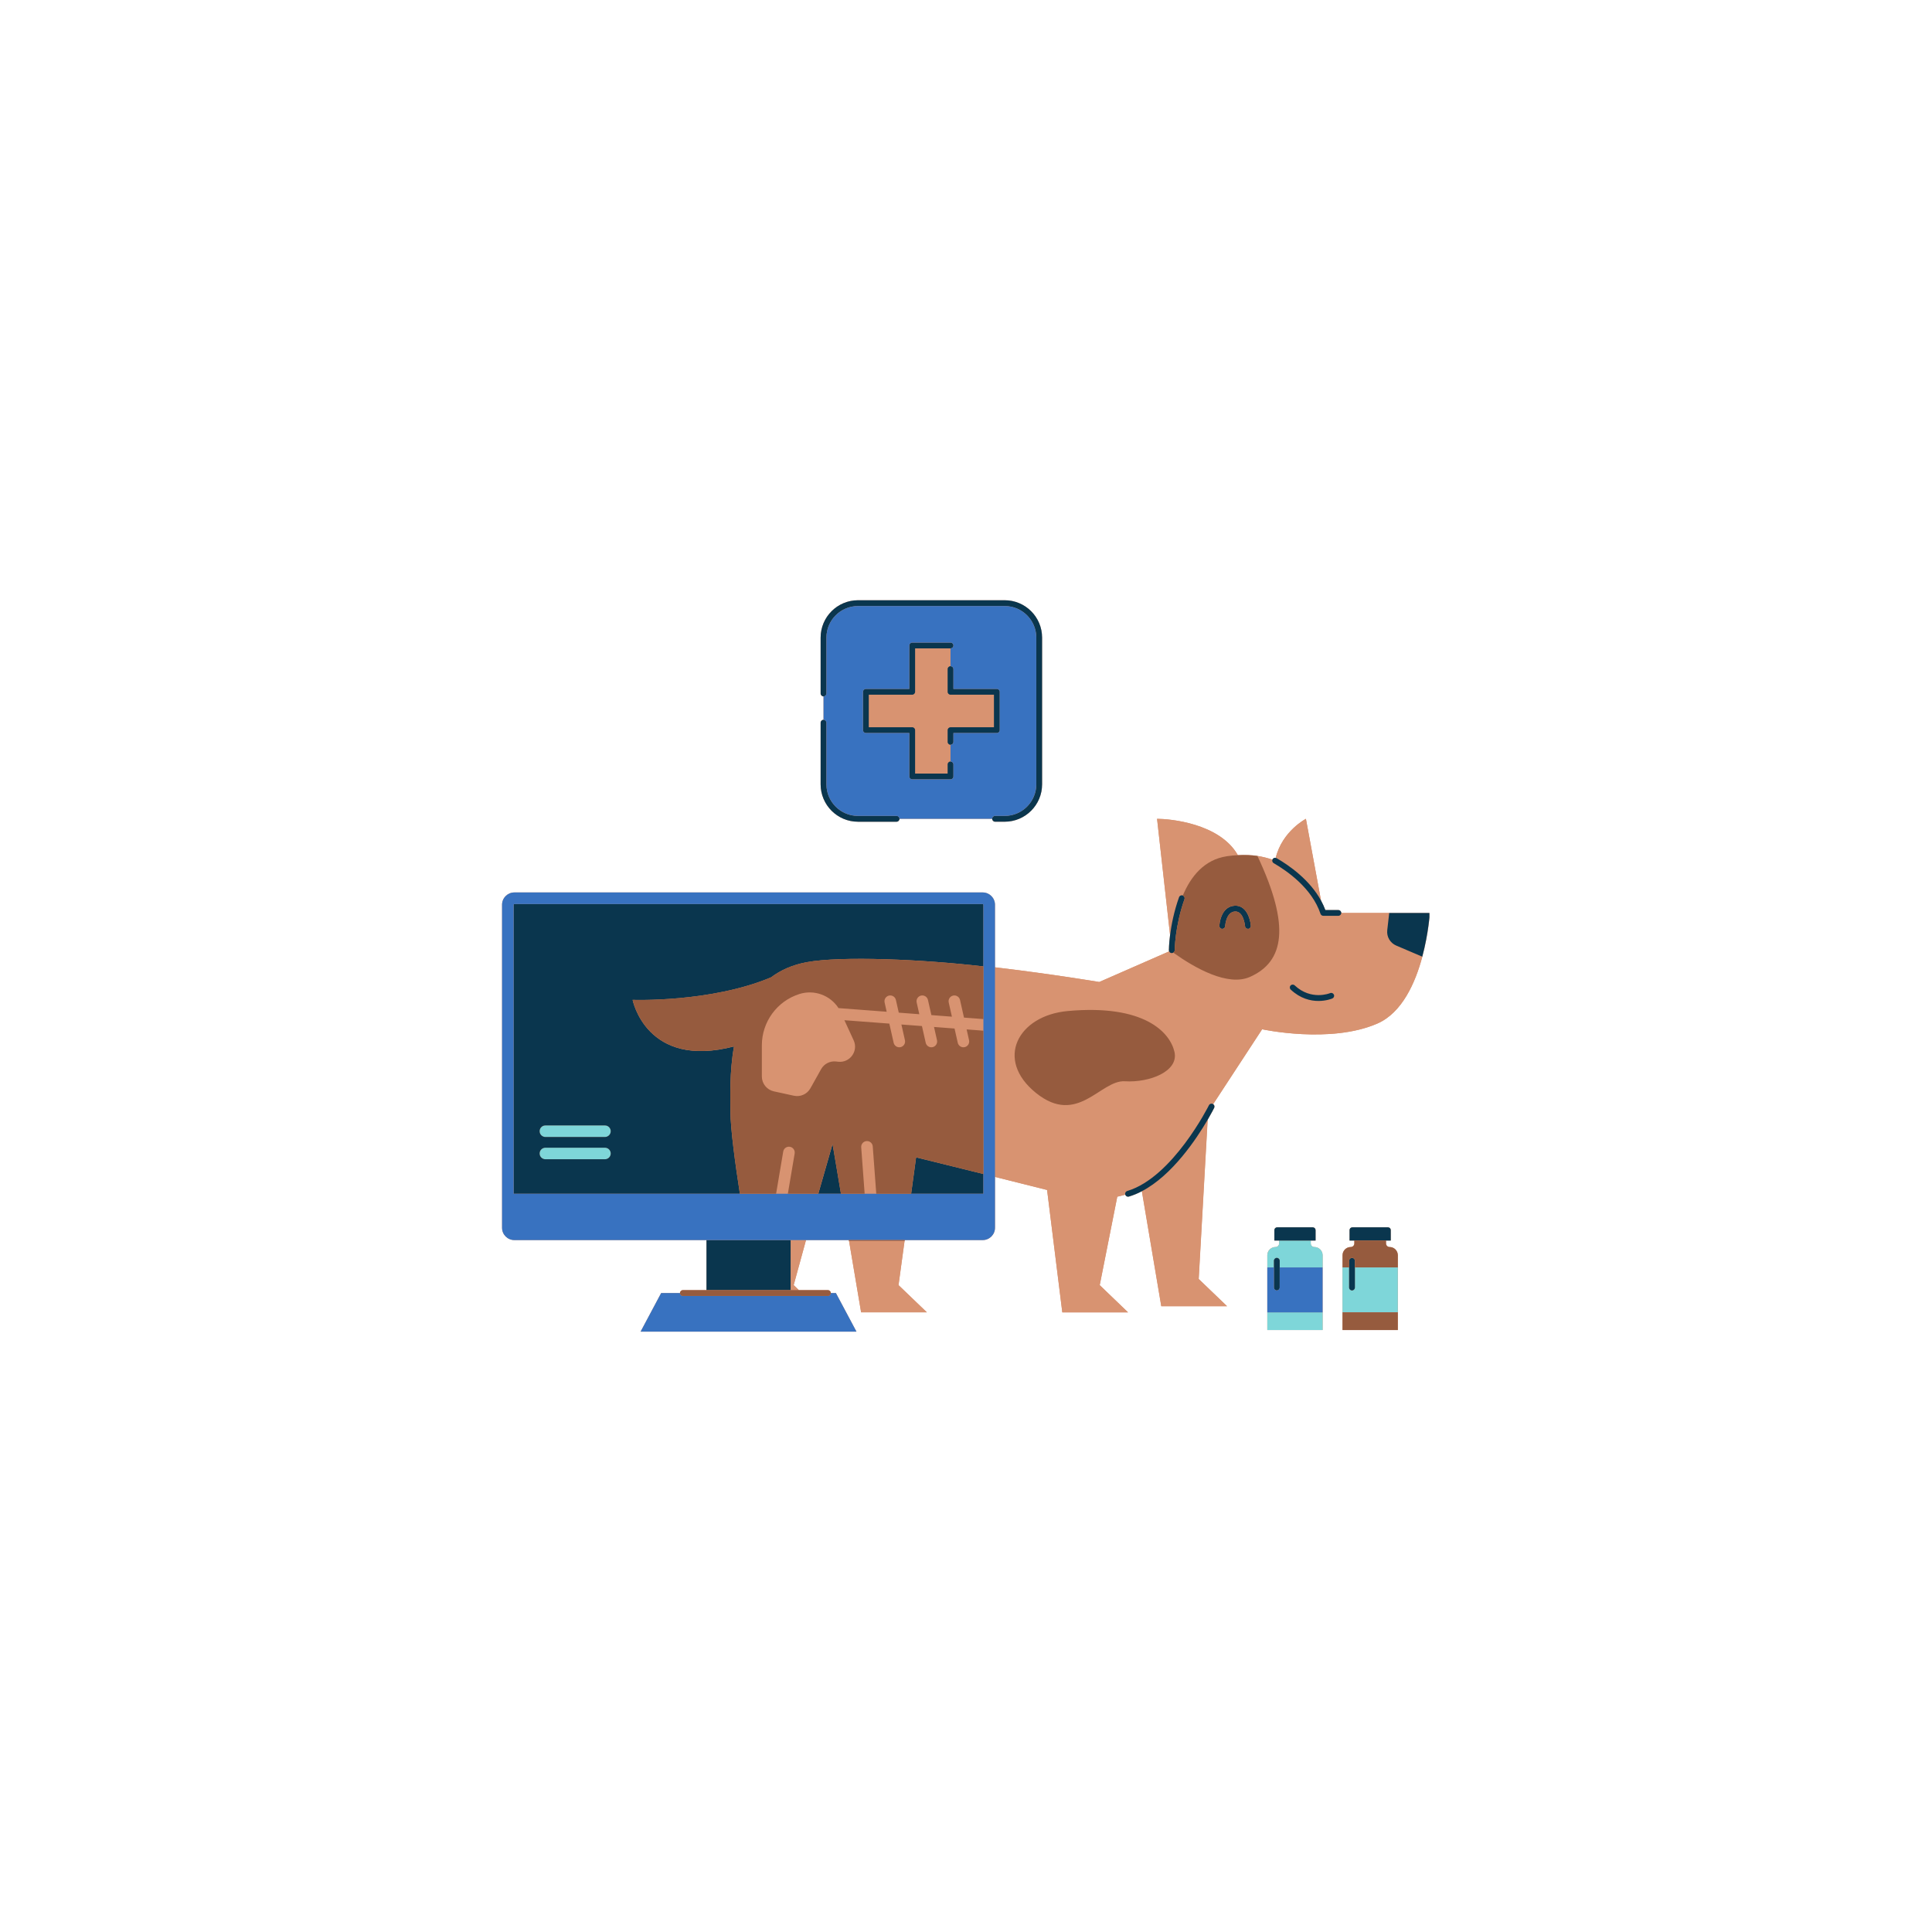 <svg xmlns="http://www.w3.org/2000/svg" xmlns:xlink="http://www.w3.org/1999/xlink" width="500" zoomAndPan="magnify" viewBox="0 0 375 375" height="500" preserveAspectRatio="xMidYMid meet" version="1.0"><defs><clipPath id="2f791bef7c"><path d="M 97.449 116.277 L 277.449 116.277 L 277.449 258.777 L 97.449 258.777 Z M 97.449 116.277 " clip-rule="nonzero"/></clipPath><clipPath id="01da451168"><path d="M 104 218 L 272 218 L 272 258.777 L 104 258.777 Z M 104 218 " clip-rule="nonzero"/></clipPath><clipPath id="8ef301e9c1"><path d="M 99 116.277 L 277.449 116.277 L 277.449 251 L 99 251 Z M 99 116.277 " clip-rule="nonzero"/></clipPath><clipPath id="75950b3e42"><path d="M 97.449 117 L 257 117 L 257 258.777 L 97.449 258.777 Z M 97.449 117 " clip-rule="nonzero"/></clipPath><clipPath id="05535c19e4"><path d="M 122 165 L 272 165 L 272 258.777 L 122 258.777 Z M 122 165 " clip-rule="nonzero"/></clipPath></defs><g clip-path="url(#2f791bef7c)"><path fill="#d89371" d="M 256.719 243.641 L 256.719 258.164 L 245.98 258.164 L 245.98 243.641 C 245.98 242.758 246.695 242.043 247.578 242.043 C 247.961 242.043 248.27 241.734 248.27 241.352 L 248.27 240.793 L 247.344 240.793 L 247.344 238.762 C 247.344 238.465 247.586 238.227 247.875 238.227 L 254.809 238.227 C 255.105 238.227 255.34 238.469 255.34 238.762 L 255.34 240.793 L 254.414 240.793 L 254.414 241.352 C 254.414 241.734 254.723 242.043 255.105 242.043 C 256.004 242.043 256.719 242.758 256.719 243.641 Z M 166.535 159.496 L 174.027 159.496 C 174.34 159.496 174.59 159.242 174.59 158.934 L 192.578 158.934 C 192.578 159.242 192.832 159.496 193.141 159.496 L 195.012 159.496 C 199.016 159.496 202.262 156.242 202.262 152.246 L 202.262 123.758 C 202.262 119.762 199.008 116.508 195.012 116.508 L 166.531 116.508 C 162.535 116.508 159.281 119.762 159.281 123.758 L 159.281 134.605 C 159.281 134.914 159.531 135.168 159.844 135.168 L 159.844 139.711 C 159.531 139.711 159.281 139.965 159.281 140.273 L 159.281 152.238 C 159.285 156.242 162.535 159.496 166.535 159.496 Z M 269.645 177.207 L 260.344 177.207 C 260.344 176.898 260.09 176.645 259.781 176.645 L 257.254 176.645 C 257.016 176.004 256.73 175.387 256.41 174.797 L 253.477 158.93 C 253.477 158.93 248.871 161.324 247.617 166.512 C 247.387 166.461 247.141 166.555 247.012 166.77 C 246.992 166.797 246.988 166.832 246.977 166.859 C 246.078 166.543 245.109 166.293 244.059 166.133 C 242.902 165.961 241.633 165.91 240.266 165.984 C 236.73 159.762 226.988 158.93 224.582 158.93 L 227.105 181.473 C 226.887 183.211 226.875 184.34 226.875 184.43 C 226.875 184.516 226.895 184.586 226.926 184.66 L 213.363 190.602 C 213.363 190.602 204.344 189.074 193.125 187.754 L 193.125 175.609 C 193.125 174.289 192.055 173.223 190.734 173.223 L 99.84 173.223 C 98.52 173.223 97.449 174.289 97.449 175.609 L 97.449 238.312 C 97.449 239.633 98.52 240.699 99.84 240.699 L 137.121 240.699 L 137.121 250.414 L 132.543 250.414 C 132.23 250.414 131.98 250.668 131.98 250.977 L 128.332 250.977 L 124.34 258.469 L 166.238 258.469 L 162.246 250.977 L 161.258 250.977 C 161.258 250.668 161.004 250.414 160.695 250.414 L 155.062 250.414 L 154.051 249.441 L 156.445 240.699 L 164.742 240.699 L 164.766 240.848 L 164.793 240.848 L 167.137 254.719 L 179.898 254.719 L 174.398 249.441 L 175.582 240.848 L 175.602 240.848 L 175.625 240.699 L 190.746 240.699 C 192.066 240.699 193.133 239.633 193.133 238.312 L 193.133 228.438 L 203.246 230.973 L 206.199 254.727 L 218.957 254.727 L 213.461 249.445 L 216.867 232.277 C 217.391 232.164 217.906 232.035 218.422 231.875 C 218.496 232.117 218.723 232.277 218.961 232.277 C 219.012 232.277 219.07 232.27 219.125 232.254 C 219.992 231.996 220.828 231.645 221.648 231.215 L 225.414 253.535 L 238.176 253.535 L 232.676 248.254 L 234.414 217.348 C 235.168 216.047 235.613 215.164 235.684 215.023 C 235.812 214.766 235.719 214.469 235.484 214.312 L 244.988 199.781 C 244.988 199.781 258.227 202.66 267.359 198.668 C 272.164 196.57 274.734 190.742 276.082 185.688 C 277.309 181.129 277.543 177.207 277.543 177.207 Z M 269.719 242.043 C 269.336 242.043 269.027 241.734 269.027 241.352 L 269.027 240.793 L 269.957 240.793 L 269.957 238.762 C 269.957 238.465 269.715 238.227 269.422 238.227 L 262.492 238.227 C 262.191 238.227 261.957 238.469 261.957 238.762 L 261.957 240.793 L 262.879 240.793 L 262.879 241.352 C 262.879 241.734 262.57 242.043 262.188 242.043 C 261.305 242.043 260.59 242.758 260.59 243.641 L 260.59 258.164 L 271.328 258.164 L 271.328 243.641 C 271.316 242.758 270.602 242.043 269.719 242.043 Z M 269.719 242.043 " fill-opacity="1" fill-rule="nonzero"/></g><g clip-path="url(#01da451168)"><path fill="#7ed6d9" d="M 118.547 219.566 C 118.547 220.184 118.039 220.691 117.422 220.691 L 105.859 220.691 C 105.242 220.691 104.734 220.184 104.734 219.566 C 104.734 218.949 105.242 218.441 105.859 218.441 L 117.422 218.441 C 118.039 218.441 118.547 218.941 118.547 219.566 Z M 245.988 258.164 L 256.723 258.164 L 256.723 254.719 L 245.988 254.719 Z M 117.422 222.766 L 105.859 222.766 C 105.242 222.766 104.734 223.27 104.734 223.891 C 104.734 224.508 105.242 225.012 105.859 225.012 L 117.422 225.012 C 118.039 225.012 118.547 224.508 118.547 223.891 C 118.547 223.27 118.039 222.766 117.422 222.766 Z M 262.984 246.008 L 262.984 249.906 C 262.984 250.219 262.734 250.469 262.422 250.469 C 262.113 250.469 261.863 250.219 261.863 249.906 L 261.863 246.008 L 260.578 246.008 L 260.578 254.727 L 271.316 254.727 L 271.316 246.008 Z M 255.121 242.043 C 254.738 242.043 254.43 241.734 254.43 241.352 L 254.43 240.793 L 248.281 240.793 L 248.281 241.352 C 248.281 241.734 247.973 242.043 247.59 242.043 C 246.707 242.043 245.992 242.758 245.992 243.641 L 245.992 246 L 247.273 246 L 247.273 244.707 C 247.273 244.398 247.527 244.148 247.836 244.148 C 248.145 244.148 248.398 244.398 248.398 244.707 L 248.398 246 L 256.73 246 L 256.73 243.641 C 256.719 242.758 256.004 242.043 255.121 242.043 Z M 255.121 242.043 " fill-opacity="1" fill-rule="nonzero"/></g><path fill="#d89371" d="M 227.113 181.48 L 224.59 158.934 C 227 158.934 236.734 159.766 240.27 165.988 C 239.586 166.027 238.891 166.082 238.152 166.191 C 233.707 166.848 231.109 170.18 229.59 173.816 C 229.582 173.812 229.574 173.809 229.57 173.809 C 229.277 173.699 228.957 173.855 228.852 174.148 C 227.844 176.973 227.355 179.586 227.113 181.48 Z M 153.449 240.699 L 153.449 250.414 L 155.062 250.414 L 154.051 249.441 L 156.445 240.699 Z M 175.574 240.848 L 164.801 240.848 L 167.145 254.719 L 179.902 254.719 L 174.406 249.441 Z M 276.059 185.688 C 274.711 190.742 272.141 196.57 267.336 198.668 C 258.203 202.66 244.965 199.781 244.965 199.781 L 235.461 214.312 C 235.441 214.301 235.426 214.281 235.41 214.273 C 235.133 214.133 234.793 214.25 234.656 214.523 C 234.59 214.664 227.613 228.547 218.789 231.172 C 218.492 231.262 218.32 231.574 218.41 231.871 C 218.41 231.871 218.41 231.871 218.41 231.875 C 217.898 232.027 217.383 232.164 216.855 232.277 L 213.449 249.445 L 218.945 254.727 L 206.188 254.727 L 203.234 230.973 L 193.125 228.438 L 193.125 187.758 C 204.344 189.074 213.363 190.609 213.363 190.609 L 226.926 184.668 C 227.016 184.863 227.207 184.996 227.438 185.004 C 227.547 185.004 227.641 184.965 227.727 184.914 C 231.941 187.922 238.316 191.531 242.621 189.617 C 249.227 186.68 250.535 179.848 244.059 166.145 C 245.109 166.305 246.078 166.555 246.977 166.871 C 246.887 167.125 246.977 167.41 247.215 167.547 C 249.898 169.098 254.66 172.434 256.312 177.387 C 256.391 177.617 256.605 177.77 256.848 177.77 L 259.777 177.77 C 260.086 177.77 260.34 177.516 260.34 177.207 L 269.641 177.207 L 269.258 180.547 C 269.113 181.816 269.82 183.031 270.996 183.531 Z M 227.961 204.152 C 227.078 200.344 222.059 194.895 207.262 196.234 C 197.551 197.117 193.027 205.668 201.105 212.152 C 209.184 218.641 213.594 209.578 218.344 209.871 C 223.094 210.168 228.844 207.969 227.961 204.152 Z M 258.906 193.062 C 258.781 192.777 258.457 192.641 258.168 192.766 C 258.129 192.781 254.508 194.273 251.293 191.258 C 251.07 191.047 250.711 191.059 250.5 191.289 C 250.289 191.512 250.301 191.871 250.531 192.082 C 252.402 193.836 254.379 194.285 255.914 194.285 C 257.441 194.285 258.527 193.84 258.613 193.801 C 258.895 193.676 259.027 193.344 258.906 193.062 Z M 234.391 217.34 C 232.246 221.035 227.551 228.109 221.625 231.207 L 225.395 253.527 L 238.152 253.527 L 232.656 248.25 Z M 256.41 174.801 L 253.477 158.934 C 253.477 158.934 248.871 161.328 247.617 166.516 C 247.676 166.527 247.73 166.539 247.781 166.574 C 250.191 167.961 254.184 170.727 256.41 174.801 Z M 153.332 222.602 C 152.715 222.496 152.141 222.91 152.035 223.523 L 150.652 231.715 L 152.934 231.715 L 154.254 223.898 C 154.355 223.281 153.945 222.703 153.332 222.602 Z M 169.402 222.523 C 169.359 221.906 168.82 221.434 168.199 221.484 C 167.582 221.527 167.117 222.066 167.16 222.688 L 167.828 231.703 L 170.082 231.703 Z M 186.34 194.098 C 186.203 193.492 185.598 193.113 184.996 193.25 C 184.387 193.383 184.012 193.984 184.148 194.594 L 184.766 197.34 L 180.781 197.039 L 180.117 194.098 C 179.98 193.492 179.375 193.113 178.773 193.25 C 178.168 193.383 177.789 193.984 177.926 194.594 L 178.438 196.863 L 174.449 196.559 L 173.895 194.098 C 173.758 193.492 173.152 193.113 172.551 193.25 C 171.945 193.383 171.566 193.984 171.703 194.594 L 172.105 196.387 L 162.754 195.676 C 161.152 193.191 158.051 192.023 155.152 192.945 C 150.82 194.324 147.875 198.352 147.875 202.906 L 147.875 208.949 C 147.875 210.336 148.844 211.535 150.191 211.832 L 154.09 212.688 C 155.363 212.969 156.66 212.379 157.297 211.246 L 159.375 207.531 C 159.953 206.496 161.094 205.906 162.277 206.043 L 162.688 206.086 C 164.969 206.34 166.656 204.008 165.691 201.922 C 165.125 200.691 164.5 199.344 163.898 198.027 L 172.617 198.684 L 173.457 202.406 C 173.574 202.93 174.039 203.281 174.551 203.281 C 174.637 203.281 174.715 203.273 174.801 203.254 C 175.406 203.121 175.781 202.52 175.648 201.91 L 174.961 198.859 L 178.949 199.164 L 179.68 202.406 C 179.797 202.93 180.262 203.281 180.773 203.281 C 180.859 203.281 180.938 203.273 181.023 203.254 C 181.629 203.121 182.004 202.52 181.871 201.91 L 181.293 199.336 L 185.277 199.641 L 185.902 202.406 C 186.02 202.93 186.484 203.281 186.996 203.281 C 187.082 203.281 187.16 203.273 187.242 203.254 C 187.852 203.121 188.227 202.52 188.094 201.91 L 187.621 199.816 L 190.875 200.062 L 190.875 197.809 L 187.102 197.52 Z M 183.934 134.281 L 183.934 129.867 C 183.934 129.559 184.188 129.305 184.496 129.305 L 184.496 125.848 L 177.621 125.848 L 177.621 134.281 C 177.621 134.59 177.367 134.844 177.059 134.844 L 168.629 134.844 L 168.629 141.156 L 177.059 141.156 C 177.367 141.156 177.621 141.406 177.621 141.719 L 177.621 150.148 L 183.934 150.148 L 183.934 148.367 C 183.934 148.059 184.188 147.805 184.496 147.805 L 184.496 144.555 C 184.188 144.555 183.934 144.301 183.934 143.992 L 183.934 141.719 C 183.934 141.406 184.188 141.156 184.496 141.156 L 192.926 141.156 L 192.926 134.844 L 184.496 134.844 C 184.188 134.844 183.934 134.594 183.934 134.281 Z M 183.934 134.281 " fill-opacity="1" fill-rule="nonzero"/><g clip-path="url(#8ef301e9c1)"><path fill="#0a364e" d="M 137.129 240.699 L 153.457 240.699 L 153.457 250.414 L 137.129 250.414 Z M 190.879 175.617 L 190.879 187.582 C 179.02 186.199 163.367 185.52 156.594 186.762 C 153.781 187.281 151.512 188.312 149.664 189.703 C 137.961 194.637 122.789 194.074 122.789 194.074 C 122.789 194.074 125.426 207.566 142.469 203.113 C 141.57 208.172 141.77 213.086 141.777 215.723 C 141.789 219.207 142.75 226.137 143.613 231.715 L 99.699 231.715 L 99.699 175.621 C 99.699 175.543 99.762 175.48 99.84 175.48 L 190.734 175.48 C 190.82 175.469 190.879 175.539 190.879 175.617 Z M 118.547 223.891 C 118.547 223.27 118.039 222.766 117.422 222.766 L 105.859 222.766 C 105.242 222.766 104.734 223.27 104.734 223.891 C 104.734 224.508 105.242 225.012 105.859 225.012 L 117.422 225.012 C 118.039 225.012 118.547 224.512 118.547 223.891 Z M 118.547 219.566 C 118.547 218.949 118.039 218.441 117.422 218.441 L 105.859 218.441 C 105.242 218.441 104.734 218.949 104.734 219.566 C 104.734 220.184 105.242 220.691 105.859 220.691 L 117.422 220.691 C 118.039 220.691 118.547 220.184 118.547 219.566 Z M 176.852 231.707 L 190.879 231.707 L 190.879 227.875 L 177.816 224.641 Z M 158.832 231.707 L 163.23 231.707 L 161.602 222.047 Z M 269.645 177.207 L 269.266 180.547 C 269.117 181.816 269.828 183.031 271 183.531 L 276.059 185.688 C 277.285 181.129 277.52 177.207 277.52 177.207 Z M 239.625 175.801 C 236.883 175.977 236.684 179.559 236.68 179.707 C 236.664 180.02 236.906 180.281 237.215 180.293 C 237.219 180.293 237.23 180.293 237.242 180.293 C 237.539 180.293 237.785 180.059 237.805 179.758 C 237.805 179.73 237.949 177.031 239.699 176.922 C 241.406 176.812 241.664 179.75 241.664 179.781 C 241.695 180.09 241.969 180.316 242.273 180.293 C 242.582 180.266 242.812 179.996 242.785 179.688 C 242.66 178.176 241.844 175.656 239.625 175.801 Z M 258.168 192.766 C 258.129 192.781 254.508 194.273 251.293 191.258 C 251.07 191.047 250.711 191.059 250.5 191.289 C 250.289 191.512 250.301 191.871 250.531 192.082 C 252.402 193.836 254.379 194.285 255.914 194.285 C 257.441 194.285 258.527 193.84 258.613 193.801 C 258.898 193.676 259.035 193.352 258.91 193.062 C 258.785 192.777 258.457 192.641 258.168 192.766 Z M 259.781 176.645 L 257.254 176.645 C 257.016 176.004 256.73 175.387 256.41 174.797 C 254.184 170.723 250.191 167.957 247.781 166.566 C 247.73 166.539 247.676 166.527 247.617 166.512 C 247.387 166.461 247.141 166.555 247.012 166.77 C 246.992 166.797 246.988 166.832 246.977 166.859 C 246.887 167.113 246.977 167.398 247.215 167.535 C 249.898 169.086 254.66 172.426 256.312 177.375 C 256.391 177.605 256.605 177.758 256.848 177.758 L 259.777 177.758 C 260.086 177.758 260.34 177.504 260.34 177.195 C 260.344 176.898 260.09 176.645 259.781 176.645 Z M 235.461 214.312 C 235.441 214.301 235.426 214.281 235.41 214.273 C 235.133 214.133 234.793 214.25 234.656 214.523 C 234.59 214.664 227.613 228.547 218.789 231.172 C 218.492 231.262 218.32 231.574 218.41 231.871 C 218.41 231.871 218.41 231.871 218.41 231.875 C 218.484 232.117 218.711 232.277 218.953 232.277 C 219.004 232.277 219.059 232.27 219.113 232.254 C 219.98 231.996 220.816 231.645 221.637 231.215 C 227.562 228.117 232.25 221.035 234.402 217.348 C 235.156 216.047 235.602 215.164 235.672 215.023 C 235.793 214.766 235.695 214.461 235.461 214.312 Z M 227.445 184.996 C 227.551 184.996 227.648 184.957 227.738 184.906 C 227.898 184.809 228.012 184.637 228.012 184.438 C 228.012 184.391 228.051 179.75 229.914 174.52 C 230.012 174.238 229.867 173.93 229.59 173.816 C 229.582 173.812 229.574 173.809 229.57 173.809 C 229.277 173.699 228.957 173.855 228.852 174.148 C 227.844 176.977 227.355 179.59 227.113 181.484 C 226.895 183.223 226.883 184.352 226.883 184.441 C 226.883 184.527 226.898 184.598 226.934 184.672 C 227.023 184.859 227.215 184.996 227.445 184.996 Z M 254.816 238.223 L 247.887 238.223 C 247.59 238.223 247.355 238.465 247.355 238.758 L 247.355 240.785 L 255.359 240.785 L 255.359 238.758 C 255.352 238.465 255.117 238.223 254.816 238.223 Z M 247.824 244.152 C 247.516 244.152 247.266 244.406 247.266 244.715 L 247.266 249.906 C 247.266 250.219 247.516 250.469 247.824 250.469 C 248.137 250.469 248.387 250.219 248.387 249.906 L 248.387 244.715 C 248.387 244.398 248.137 244.152 247.824 244.152 Z M 269.41 238.223 L 262.48 238.223 C 262.184 238.223 261.945 238.465 261.945 238.758 L 261.945 240.785 L 269.945 240.785 L 269.945 238.758 C 269.949 238.465 269.707 238.223 269.41 238.223 Z M 262.422 244.152 C 262.113 244.152 261.863 244.406 261.863 244.715 L 261.863 249.906 C 261.863 250.219 262.113 250.469 262.422 250.469 C 262.734 250.469 262.984 250.219 262.984 249.906 L 262.984 244.715 C 262.984 244.398 262.734 244.152 262.422 244.152 Z M 195.016 116.508 L 166.535 116.508 C 162.539 116.508 159.285 119.762 159.285 123.758 L 159.285 134.605 C 159.285 134.914 159.539 135.168 159.848 135.168 C 160.156 135.168 160.41 134.914 160.41 134.605 L 160.41 123.758 C 160.41 120.379 163.16 117.633 166.535 117.633 L 195.016 117.633 C 198.395 117.633 201.145 120.379 201.145 123.758 L 201.145 152.238 C 201.145 155.617 198.395 158.367 195.016 158.367 L 193.145 158.367 C 192.836 158.367 192.582 158.617 192.582 158.93 C 192.582 159.238 192.836 159.492 193.145 159.492 L 195.016 159.492 C 199.02 159.492 202.27 156.234 202.27 152.238 L 202.27 123.758 C 202.27 119.762 199.02 116.508 195.016 116.508 Z M 166.535 159.496 L 174.027 159.496 C 174.34 159.496 174.59 159.242 174.59 158.934 C 174.59 158.625 174.34 158.371 174.027 158.371 L 166.535 158.371 C 163.16 158.371 160.41 155.625 160.41 152.246 L 160.41 140.273 C 160.41 139.965 160.156 139.711 159.848 139.711 C 159.539 139.711 159.285 139.965 159.285 140.273 L 159.285 152.238 C 159.285 156.242 162.535 159.496 166.535 159.496 Z M 184.496 124.727 L 177.059 124.727 C 176.75 124.727 176.496 124.977 176.496 125.289 L 176.496 133.719 L 168.066 133.719 C 167.758 133.719 167.504 133.973 167.504 134.281 L 167.504 141.719 C 167.504 142.027 167.758 142.277 168.066 142.277 L 176.496 142.277 L 176.496 150.711 C 176.496 151.02 176.75 151.273 177.059 151.273 L 184.496 151.273 C 184.805 151.273 185.059 151.02 185.059 150.711 L 185.059 148.367 C 185.059 148.059 184.805 147.805 184.496 147.805 C 184.188 147.805 183.934 148.059 183.934 148.367 L 183.934 150.148 L 177.621 150.148 L 177.621 141.719 C 177.621 141.406 177.367 141.156 177.059 141.156 L 168.629 141.156 L 168.629 134.844 L 177.059 134.844 C 177.367 134.844 177.621 134.59 177.621 134.281 L 177.621 125.848 L 184.496 125.848 C 184.805 125.848 185.059 125.598 185.059 125.289 C 185.059 124.977 184.805 124.727 184.496 124.727 Z M 184.496 141.16 C 184.188 141.16 183.934 141.414 183.934 141.723 L 183.934 144 C 183.934 144.309 184.188 144.562 184.496 144.562 C 184.805 144.562 185.059 144.309 185.059 144 L 185.059 142.285 L 193.488 142.285 C 193.797 142.285 194.051 142.031 194.051 141.723 L 194.051 134.281 C 194.051 133.973 193.797 133.719 193.488 133.719 L 185.059 133.719 L 185.059 129.867 C 185.059 129.559 184.805 129.305 184.496 129.305 C 184.188 129.305 183.934 129.559 183.934 129.867 L 183.934 134.281 C 183.934 134.59 184.188 134.844 184.496 134.844 L 192.926 134.844 L 192.926 141.156 L 184.496 141.156 Z M 184.496 141.16 " fill-opacity="1" fill-rule="nonzero"/></g><g clip-path="url(#75950b3e42)"><path fill="#3872c0" d="M 190.738 173.223 L 99.84 173.223 C 98.52 173.223 97.449 174.289 97.449 175.609 L 97.449 238.312 C 97.449 239.633 98.52 240.699 99.84 240.699 L 190.734 240.699 C 192.055 240.699 193.125 239.633 193.125 238.312 L 193.125 175.617 C 193.129 174.297 192.055 173.223 190.738 173.223 Z M 190.879 187.578 L 190.879 231.707 L 99.699 231.707 L 99.699 175.617 C 99.699 175.539 99.762 175.477 99.84 175.477 L 190.734 175.477 C 190.812 175.477 190.875 175.539 190.875 175.617 L 190.875 187.578 Z M 256.719 246.008 L 256.719 254.727 L 245.98 254.727 L 245.98 246.008 L 247.266 246.008 L 247.266 249.906 C 247.266 250.219 247.516 250.469 247.824 250.469 C 248.137 250.469 248.387 250.219 248.387 249.906 L 248.387 246.008 Z M 195.016 117.633 L 166.535 117.633 C 163.16 117.633 160.41 120.379 160.41 123.758 L 160.41 134.605 C 160.41 134.914 160.156 135.168 159.848 135.168 L 159.848 139.711 C 160.156 139.711 160.41 139.965 160.41 140.273 L 160.41 152.238 C 160.41 155.617 163.16 158.367 166.535 158.367 L 174.027 158.367 C 174.34 158.367 174.59 158.617 174.59 158.93 L 192.578 158.93 C 192.578 158.617 192.832 158.367 193.141 158.367 L 195.012 158.367 C 198.391 158.367 201.141 155.617 201.141 152.238 L 201.141 123.758 C 201.145 120.379 198.395 117.633 195.016 117.633 Z M 194.051 141.723 C 194.051 142.031 193.797 142.285 193.488 142.285 L 185.059 142.285 L 185.059 144 C 185.059 144.309 184.805 144.562 184.496 144.562 L 184.496 147.809 C 184.805 147.809 185.059 148.062 185.059 148.371 L 185.059 150.715 C 185.059 151.023 184.805 151.277 184.496 151.277 L 177.059 151.277 C 176.75 151.277 176.496 151.023 176.496 150.715 L 176.496 142.285 L 168.066 142.285 C 167.758 142.285 167.504 142.031 167.504 141.723 L 167.504 134.281 C 167.504 133.973 167.758 133.719 168.066 133.719 L 176.496 133.719 L 176.496 125.289 C 176.496 124.977 176.75 124.727 177.059 124.727 L 184.496 124.727 C 184.805 124.727 185.059 124.977 185.059 125.289 C 185.059 125.598 184.805 125.848 184.496 125.848 L 184.496 129.305 C 184.805 129.305 185.059 129.559 185.059 129.867 L 185.059 133.719 L 193.488 133.719 C 193.797 133.719 194.051 133.973 194.051 134.281 Z M 162.246 250.977 L 166.238 258.469 L 124.34 258.469 L 128.332 250.977 L 131.98 250.977 C 131.98 251.285 132.23 251.539 132.543 251.539 L 160.695 251.539 C 161.004 251.539 161.258 251.285 161.258 250.977 Z M 162.246 250.977 " fill-opacity="1" fill-rule="nonzero"/></g><g clip-path="url(#05535c19e4)"><path fill="#965b3e" d="M 190.879 187.578 L 190.879 197.801 L 187.109 197.516 L 186.34 194.094 C 186.203 193.484 185.598 193.109 184.996 193.242 C 184.387 193.379 184.012 193.98 184.148 194.586 L 184.766 197.336 L 180.781 197.031 L 180.117 194.094 C 179.98 193.484 179.375 193.109 178.773 193.242 C 178.168 193.379 177.789 193.98 177.926 194.586 L 178.438 196.859 L 174.449 196.555 L 173.895 194.094 C 173.758 193.484 173.152 193.109 172.551 193.242 C 171.945 193.379 171.566 193.98 171.703 194.586 L 172.105 196.379 L 162.754 195.672 C 161.152 193.188 158.051 192.02 155.152 192.941 C 150.82 194.316 147.875 198.348 147.875 202.902 L 147.875 208.941 C 147.875 210.332 148.844 211.527 150.191 211.828 L 154.09 212.68 C 155.363 212.961 156.66 212.371 157.297 211.242 L 159.375 207.527 C 159.953 206.492 161.094 205.902 162.277 206.035 L 162.688 206.082 C 164.969 206.336 166.656 204.004 165.691 201.918 C 165.125 200.688 164.5 199.336 163.898 198.023 L 172.617 198.68 L 173.457 202.398 C 173.574 202.922 174.039 203.277 174.551 203.277 C 174.637 203.277 174.715 203.266 174.801 203.25 C 175.406 203.113 175.781 202.512 175.648 201.906 L 174.961 198.855 L 178.949 199.156 L 179.68 202.398 C 179.797 202.922 180.262 203.277 180.773 203.277 C 180.859 203.277 180.938 203.266 181.023 203.25 C 181.629 203.113 182.004 202.512 181.871 201.906 L 181.293 199.332 L 185.277 199.637 L 185.902 202.398 C 186.02 202.922 186.484 203.277 186.996 203.277 C 187.082 203.277 187.16 203.266 187.242 203.25 C 187.852 203.113 188.227 202.512 188.094 201.906 L 187.621 199.809 L 190.875 200.055 L 190.875 227.875 L 177.812 224.641 L 176.844 231.707 L 170.082 231.707 L 169.402 222.523 C 169.359 221.906 168.82 221.434 168.199 221.484 C 167.582 221.527 167.117 222.066 167.16 222.688 L 167.828 231.703 L 163.227 231.703 L 161.594 222.039 L 158.824 231.703 L 152.922 231.703 L 154.242 223.891 C 154.344 223.277 153.934 222.699 153.32 222.59 C 152.703 222.484 152.129 222.898 152.023 223.512 L 150.641 231.703 L 143.613 231.703 C 142.742 226.133 141.781 219.195 141.777 215.711 C 141.77 213.07 141.57 208.16 142.469 203.102 C 125.426 207.555 122.789 194.066 122.789 194.066 C 122.789 194.066 137.961 194.625 149.664 189.691 C 151.512 188.309 153.781 187.27 156.594 186.75 C 163.367 185.52 179.02 186.199 190.879 187.578 Z M 164.773 240.848 L 175.598 240.848 L 175.621 240.699 L 164.75 240.699 Z M 244.066 166.141 C 250.539 179.844 249.23 186.672 242.625 189.613 C 238.328 191.523 231.953 187.914 227.73 184.906 C 227.895 184.809 228.008 184.637 228.008 184.438 C 228.008 184.391 228.047 179.75 229.906 174.52 C 230.008 174.238 229.863 173.93 229.586 173.816 C 231.109 170.18 233.699 166.855 238.148 166.191 C 238.883 166.082 239.586 166.023 240.266 165.988 C 241.637 165.914 242.906 165.965 244.066 166.141 Z M 242.785 179.688 C 242.66 178.176 241.844 175.656 239.625 175.797 C 236.883 175.973 236.684 179.551 236.68 179.703 C 236.664 180.012 236.906 180.277 237.215 180.289 C 237.219 180.289 237.23 180.289 237.242 180.289 C 237.539 180.289 237.785 180.051 237.805 179.754 C 237.805 179.727 237.949 177.027 239.699 176.914 C 241.406 176.809 241.664 179.742 241.664 179.777 C 241.695 180.086 241.969 180.309 242.273 180.289 C 242.582 180.27 242.812 179.996 242.785 179.688 Z M 207.262 196.238 C 197.551 197.121 193.027 205.672 201.105 212.156 C 209.184 218.645 213.594 209.582 218.344 209.875 C 223.094 210.168 228.844 207.969 227.961 204.16 C 227.078 200.348 222.066 194.895 207.262 196.238 Z M 260.578 258.164 L 271.316 258.164 L 271.316 254.719 L 260.578 254.719 Z M 269.719 242.043 C 269.336 242.043 269.027 241.734 269.027 241.352 L 269.027 240.793 L 262.875 240.793 L 262.875 241.352 C 262.875 241.734 262.562 242.043 262.184 242.043 C 261.301 242.043 260.586 242.758 260.586 243.641 L 260.586 246 L 261.867 246 L 261.867 244.707 C 261.867 244.398 262.121 244.148 262.43 244.148 C 262.738 244.148 262.992 244.398 262.992 244.707 L 262.992 246 L 271.32 246 L 271.32 243.641 C 271.316 242.758 270.602 242.043 269.719 242.043 Z M 160.695 250.414 L 132.547 250.414 C 132.238 250.414 131.984 250.668 131.984 250.977 C 131.984 251.285 132.238 251.539 132.547 251.539 L 160.703 251.539 C 161.012 251.539 161.266 251.285 161.266 250.977 C 161.266 250.668 161.004 250.414 160.695 250.414 Z M 160.695 250.414 " fill-opacity="1" fill-rule="nonzero"/></g></svg>